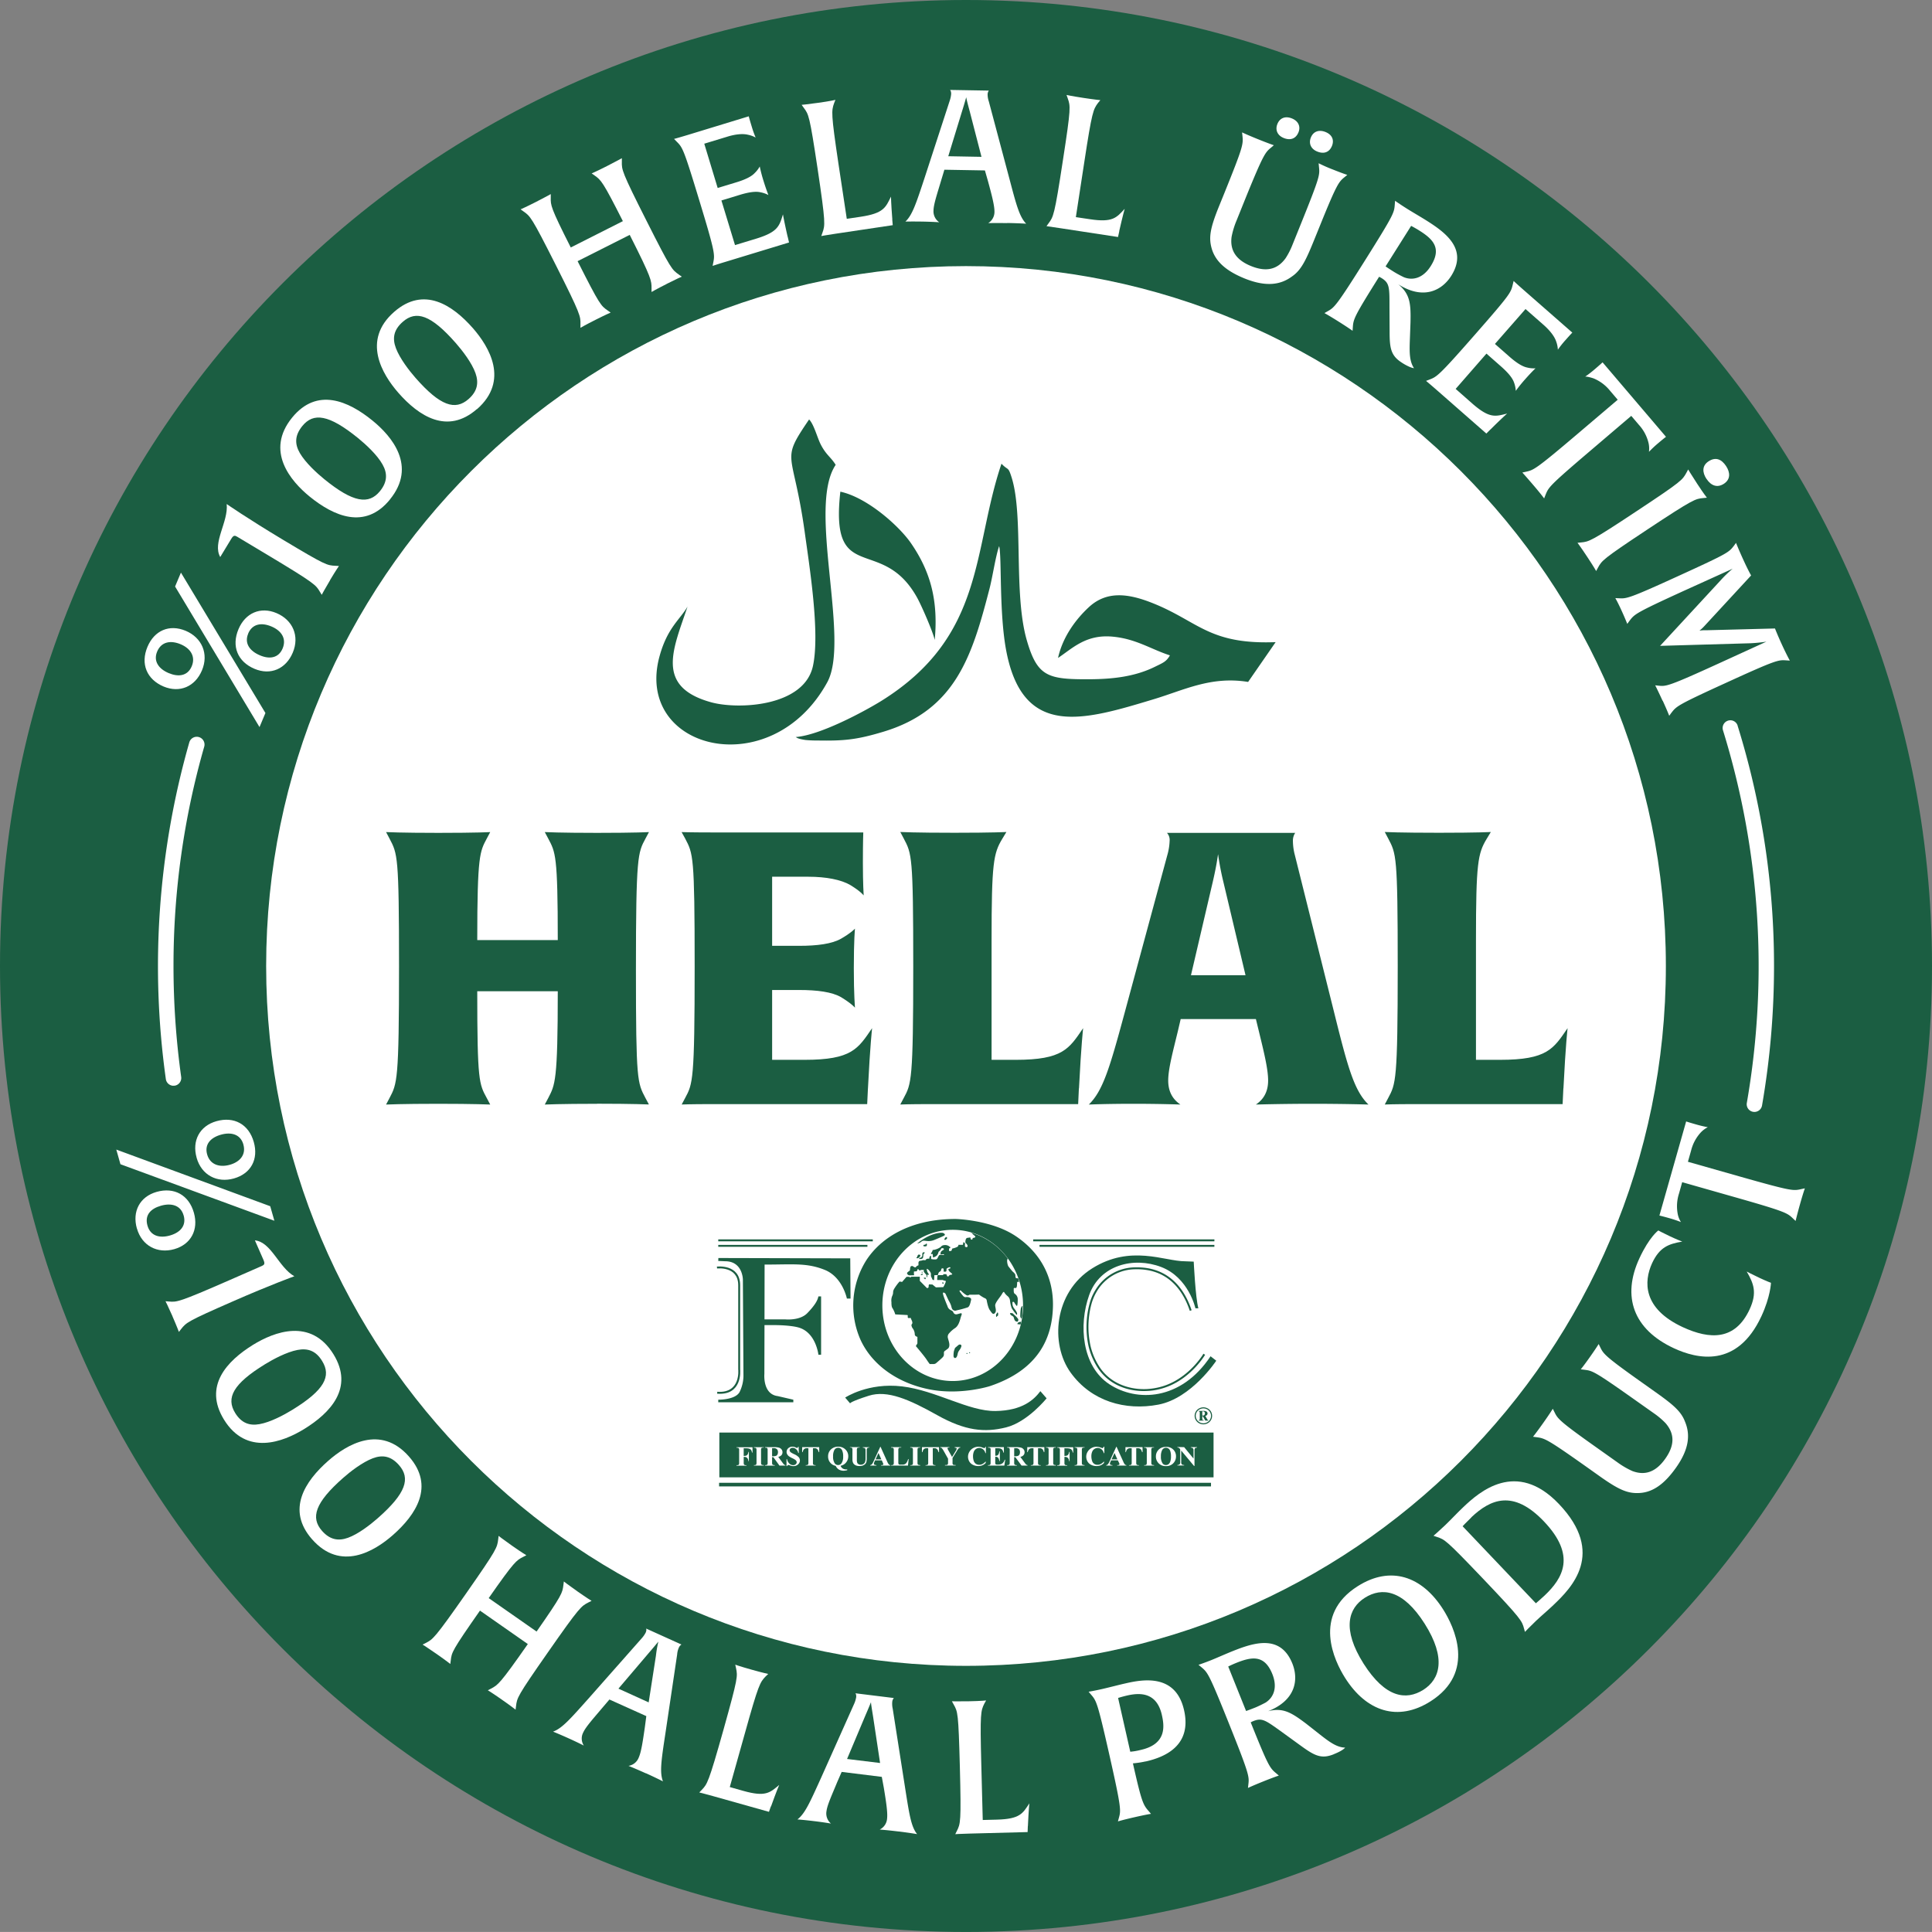 <svg id="Layer_1" data-name="Layer 1" xmlns="http://www.w3.org/2000/svg" viewBox="0 0 930.68 930.66"><rect x="0" y="0" width="930.68" height="930.66" fill="#808080" stroke="none"/><defs><style>.cls-1{fill:#1b5e42;}.cls-2{fill:#fff;}</style></defs><path class="cls-1" d="M1005.34,551c0,257-208.34,465.33-465.33,465.33S74.66,808,74.66,551,283,85.67,540,85.67,1005.34,294,1005.34,551" transform="translate(-74.66 -85.67)"/><path class="cls-2" d="M877.14,551c0,186.21-150.95,337.14-337.14,337.14S202.87,737.21,202.87,551,353.82,213.86,540,213.86,877.14,364.81,877.14,551" transform="translate(-74.66 -85.67)"/><path class="cls-1" d="M405.82,377.93c-3.59,6.21-9.66,10.1-13.44,23.84-12.44,45.23,53.78,61.78,80.78,12.58,11.21-20.43-9.71-84.39,4.06-104.75-2.34-3.81-4.56-4.69-7.19-9.81-1.7-3.33-3.26-9.66-5.61-12.07-14.18,20.84-7.75,14-2.15,54,2.29,16.69,7.47,48.74,4,64.77-4.28,19.66-36.13,21.11-49.2,17.44-27.05-7.56-18-25.74-11.24-46M524.93,394c1.81-19.36-2.21-33.23-11.36-46.56-5.55-8.14-21-22.1-34.1-24.92-5.14,45.83,20,20.4,37,51.08,2.26,4.11,7.67,16.59,8.48,20.4m-67,46.57c.12.07.26.95,4.82,1.58a55.66,55.66,0,0,0,5.63.23c12.76.22,18.87-.33,31.67-4.18,35-10.48,42.91-36.71,51.27-69,1.52-5.89,2.81-15.1,4.62-20.46,1.35,5-.1,32.52,3.52,50.92,8.22,41.83,37.36,33,71.08,22.8,14.69-4.44,27.54-11.18,45.34-8.29L689.16,395c-32.43,1.25-37.31-10.22-59.77-19-11.14-4.37-21.55-5.85-30.17,2.12-6,5.54-12.59,14.06-14.88,24.49,6.93-4.58,13.43-11.51,26.44-10.24,11.24,1.07,18.43,6.11,27.45,9-1.74,3.07-3.32,3.58-7.25,5.51-9.69,4.78-20.36,5.92-31.28,6-20.24.09-25.31-1.11-30.43-18.84-6.47-22.58-1.52-59.37-7.18-78-1.85-6-1.66-3.45-5-7-14.05,41.58-7.71,83.1-58,114.35-8.22,5.06-29.47,16.5-41.13,17.32" transform="translate(-74.66 -85.67)"/><path class="cls-1" d="M420.71,691.68l63.53.16.14,19.38h-1.76s-2.05-10.39-10.72-13.85-15.29-2.53-28.92-2.53l-.05,26.4H453s6.95.72,10.55-3,5-6.15,5.34-8.08h1.31v28.09h-1.3s-1.18-10.87-9.74-13.15c0,0-3.62-1.11-12.05-1.11h-4.18l-.06,23.53s-.9,9.76,6.42,10.67l7.53,1.74v1.23H420.66v-1.23s8.12.15,10.25-3.65a18.15,18.15,0,0,0,1.88-8.59L432.52,702s-.09-8.76-8.52-8.76l-3.34-.15Z" transform="translate(-74.66 -85.67)"/><path class="cls-1" d="M649.7,693.42s.82,17.39,2.24,22.48h-1.42S647.26,701.05,634,696s-29.47-1-34.66,13.52-3.46,34.27,9.66,42.92,34.48,8.12,48.81-13.43l2.75,2.13s-11.91,18.11-27.87,21.16-32.27-1.57-42.26-15.39-8.14-38.67,10.38-50.26,34.8-3.4,44.66-3.4Z" transform="translate(-74.66 -85.67)"/><path class="cls-1" d="M511.82,719.15l-5.89-.31a12.77,12.77,0,0,0-1.33-3c-.61-.7-.51-2.85-.51-2.85a5.74,5.74,0,0,1,.41-3.14c.71-1.54,0-1.74.92-3.37A23.67,23.67,0,0,1,508,703l1.21.2,2.14-2.46h1.23s.76.41.83.24a1,1,0,0,0,.1-.29l4.24,0v2l3.44,3.48s.82.06.82-.71a2.23,2.23,0,0,1,.19-1.08l1.64.07,1.67,1.37,3.55-.11a12.48,12.48,0,0,0,1.18-2.54s.15-.56-.36-.56-.66-.16-.66-.16l-.41-.18h-2.68v-.77l.1-1.18.24-.39h2.44l.25-.46h1.37l.31.71.2.36h.51a1.48,1.48,0,0,1,1-.77,2.59,2.59,0,0,0,.82-.2A.82.82,0,0,0,533,699c-.41-.36-1.26-1-1.36-1.41a4,4,0,0,0-.16-.57l1-.41s.1-.6-.45-.49a4.33,4.33,0,0,0-1.33.65s-.1.1-.1.51v.56l-.34.41h-1l-.06-1.43s-.56-.26-.85-.11-.36,1.28-.72,1.39a1.6,1.6,0,0,0-1,1.21c0,.51-.25.61-.85.61a8.34,8.34,0,0,1-1,0l-.15,2.39-.7-.1-.82-1.78v-1.17c0-.61-1-1.73-1-1.73s-1.13-1.17-1-.3a6.42,6.42,0,0,0,.31,1.22l.46.7.21.36-.11.36-.51-.2a2.44,2.44,0,0,0-.15.76v.45H521v-1l-.66-.72-.55-.7-.2-.56s.34-.41,0-.46a10,10,0,0,0-1.34,0l-.3.16s-.14.25-.5-.06A1.8,1.8,0,0,1,517,697s0-.15-.26.1-.25,1-.71,1a8.32,8.32,0,0,0-1.11.1s0-.1,0,.34v.87c0,.36.31.51,0,.56s-2.39.06-2.39.06l-.56-.31-.4-.67c0-.46,1.37-1.31,1.37-1.31a8.6,8.6,0,0,0,.15-1.23,2,2,0,0,1,.41-.9l.65-.11.77.46s.71.52,1,0a2.22,2.22,0,0,1,1.18-.76v-1.32s.15-.87.82-.87,1.16-.31,1.62-.31,1,.21,1.21-.3,1.57-.4,1.57-.4l.12-.88.27-.28.21-.25h.26v1.55a6.33,6.33,0,0,0,1.62.22c.74,0,1,0,1.32-.38s.63-1.39,1.07-1.72,2.12,0,2.12,0,.31-.43-.22-.41a11.21,11.21,0,0,1-1.42,0l.17-1a2.41,2.41,0,0,1,.56-.63,6.06,6.06,0,0,1,.76-.48s.3-.27.15-.53-1.16-.51-1.33.1a4,4,0,0,1-1.2,1.37,3.88,3.88,0,0,1-.76,1.72,3.78,3.78,0,0,1-1.85,1c-.25,0,0-1.77-.37-1.69a4,4,0,0,1-.6.09s-.27,0,.2-.75.52-1,.48-1.1.29-.2.7-.2a8.43,8.43,0,0,0,3.28-1.42,2,2,0,0,1,1.57-.85,3.4,3.4,0,0,1,2.29.44c.56.52.85.36.71.77a.59.59,0,0,1-.61.36v1.23s1.16.24,1.31-.41.31-.77.31-.77a8.48,8.48,0,0,0,2.49-.87,1,1,0,0,0,.41-.9h2.18l.21-1.28s.85.2.8.92a4.91,4.91,0,0,0,0,1.21s.62.51,1.08.1-.16-1.21-.46-1.52-.57-.25-.41-1.31a2.19,2.19,0,0,1,.61-1.43l1.78-.26s0,1.07.56,1.07.55-.81.55-.81,2.08-.11.87-1.11a12,12,0,0,1-1.52-1.42h0a34,34,0,0,1,17.49,12.39l-.27.87a7,7,0,0,0,.51,2.8c.51.71,2.09,2.6,2.09,2.6s1.38,1.05,1.38,1.82a4.54,4.54,0,0,0,.2,1.32l.65.2s.41-.41.61.31a3.39,3.39,0,0,1,.21,1.41c-.05.26-.77-.46-.82.26s0,2.59-.65,2.65-1-.26-1,.51-.1,1.93.56,2.32a3.12,3.12,0,0,1,1.37,2.39c.05,1.07-.1,3.26-.36,3.41s-1.42-1.83-1.42-1.83-.87-.51-.76.45a4.12,4.12,0,0,0,.66,2.39c.56.77,2.08,2.49,1.42,3.36A22.11,22.11,0,0,1,562,715.8a15.18,15.18,0,0,1-.81-3.65A3.2,3.2,0,0,0,560,710a7,7,0,0,1-1.63-1.87s-.25-.57-1,.82-3.42,4.25-3.31,5.63.76,2.68-.16,3.65-1.52-.2-2.44-1.47-1.46-4.57-1.46-4.57a1.38,1.38,0,0,0-1-1.18,17.64,17.64,0,0,1-2.73-1.72l-2.25.07h-2.26c-.32,0-.56.6-1.41.29a13.38,13.38,0,0,1-2.84-2.3s-1-.26-.46.58a21.26,21.26,0,0,0,1.54,2,1.75,1.75,0,0,0,1.13.63,3.38,3.38,0,0,1,1.89.12c.84.38,1,.63.77,1.51s-.55,2.78-1.52,3.25a49.67,49.67,0,0,1-5.38,1.46,1.69,1.69,0,0,1-2-.47c-.71-1-.17-1.51-1.89-4.38l-1.52-3.26s-1.13-1-1.18-.09,2.19,6.16,2.19,6.16a2.89,2.89,0,0,0,1.14,1.66c.9.58,1.4.53,1.74,1.47a1.47,1.47,0,0,0,1.57.8c.14,0,1.76-.46,1.76-.46s1.06-.39.49,1-.9,4.59-3,6.08a12.87,12.87,0,0,0-2.84,2.47,2.4,2.4,0,0,0-.66,2.34c.36,1.48,1.31,3.67.15,5L530,736.3a1.12,1.12,0,0,0-.64,1.09c0,.87.1,1.3-.5,2s-3.19,2.88-3.19,2.88a2,2,0,0,1-1.52.48h-1.62s-.63-.78-1.62-2.3-4.68-5.89-4.68-5.89a.63.63,0,0,1-.21-.87.69.69,0,0,1,.11-.13c.46-.62.46-.72.46-1v-2.9s-1.26-.24-1.26-1.21a5.15,5.15,0,0,0-.87-2.71,3.07,3.07,0,0,1-.74-1.83c.07-.39.81-.6.21-2l-.62-1.42s-1.31.38-1.36-.21a6.31,6.31,0,0,1,0-.87Z" transform="translate(-74.66 -85.67)"/><path class="cls-1" d="M537.61,697.88s.87,0,.71-.67-1.23-.75-1.87-.3-.57,1.77-.47,2.39,1.32.4,1.06,1.53-.59.1-.49,1.72a1.11,1.11,0,0,0,.85.4,11.78,11.78,0,0,1,1.57.17.91.91,0,0,0,0-1.23c-.49-.72-1.06-1.06-.49-1.47s.54-1.18,0-1.12-1.38-.7-1.38-.7-.55-.82.41-.72" transform="translate(-74.66 -85.67)"/><path class="cls-1" d="M540.6,696.56s.41.25.46-.21.72-.25.6.46a2.45,2.45,0,0,0,.05,1.11s.26.67-.39.67-1-.77-1-.77-.67-1.26.25-1.26" transform="translate(-74.66 -85.67)"/><path class="cls-1" d="M551.88,688.18a9.51,9.51,0,0,0,.61,1.72,1.32,1.32,0,0,0,1,.77.75.75,0,0,0,.13-1l-.13-.13a14.42,14.42,0,0,1-1.06-1.41s-.2-.41-.61.1" transform="translate(-74.66 -85.67)"/><path class="cls-1" d="M527.19,725.28l-.05,1.3s.15.36.46.32.42,0,.42-.47V725Z" transform="translate(-74.66 -85.67)"/><path class="cls-1" d="M534.71,735l1.64-1.4s.6-.44,1.07-.17.52.51.07,1.54-1.24,1.53-1.48,2.8-.57,1.79-.94,2-1,.06-1.08-.84a11.29,11.29,0,0,1,.19-2.39c.05-.2.53-1.52.53-1.52" transform="translate(-74.66 -85.67)"/><rect class="cls-1" x="465.59" y="651.79" width="0.41" height="0.41"/><polygon class="cls-1" points="466.85 651.81 467.28 651.81 467.28 651.43 466.85 651.4 466.85 651.81"/><path class="cls-1" d="M555,718a.77.77,0,0,1-.22.46,1.13,1.13,0,0,0-.29.74v.39s0,.55.31.41,0-.41.32-.41.36-.5.36-.5l0-.76s-.07-.55-.53-.33" transform="translate(-74.66 -85.67)"/><path class="cls-1" d="M561.79,719.33s1,.32,1.21,1a7.21,7.21,0,0,0,.43,1.26,1.4,1.4,0,0,0,1.28.74c.34,0,.63-.7.43-1.25a9.5,9.5,0,0,0-1.66-1.81,4.15,4.15,0,0,1-.73-.72,1,1,0,0,0-.79-.32s-.73-.19-.75.17.58.89.58.89" transform="translate(-74.66 -85.67)"/><path class="cls-1" d="M566.3,723.69l-1.53-.16a.51.51,0,0,1,.05-.32,1.12,1.12,0,0,1,.73-.63,4.21,4.21,0,0,1,1-.19Z" transform="translate(-74.66 -85.67)"/><path class="cls-1" d="M566.73,720.87a1.66,1.66,0,0,1-.58-1.19,27.25,27.25,0,0,1,.26-3.72s.43-1.25.84-1.19l-.19,4.53a4.69,4.69,0,0,1-.33,1.57" transform="translate(-74.66 -85.67)"/><path class="cls-1" d="M516.53,684.62a27.52,27.52,0,0,1,5.63-3.55c3.21-1.48,6.16-1.77,6.86-1.43s1.18.82.41,1.28-4.57,2-4.57,2a7.56,7.56,0,0,1-2.89.61c-1.58,0-2.54-.56-3.46.26a3.53,3.53,0,0,1-2,.85" transform="translate(-74.66 -85.67)"/><path class="cls-1" d="M520.63,684.9s-.14.33-.36.36-.75,0-.8.36.25.44.64.44.93,0,1-.36.14-.92-.1-.92a.73.73,0,0,0-.41.12" transform="translate(-74.66 -85.67)"/><path class="cls-1" d="M517.53,690.1s-.37-.36-.8.37-.08.77-.6.94a.38.38,0,0,0,.52.37,1.46,1.46,0,0,0,.9-.54s.51-.43.46-.84-.49-.29-.48-.3" transform="translate(-74.66 -85.67)"/><path class="cls-1" d="M517.46,692.15h.91a1.34,1.34,0,0,0,.71-.31c.33-.29.33-1.19.33-1.19l.1-.79s.43-.46.58-.66-.32-.43-.73-.21-.28.16-.38.62.07,1-.17,1.29-.34.53-.51.63-.94-.25-.84.64" transform="translate(-74.66 -85.67)"/><path class="cls-1" d="M529.77,682.29l.26-.41s.15-.25.36-.25.37-.18.42,0a1.77,1.77,0,0,1,.05.51.45.45,0,0,1-.2.41c-.15.12-.17.05-.32.17s0,.2-.24.2h-.38a.46.46,0,0,1,0-.63" transform="translate(-74.66 -85.67)"/><polygon class="cls-1" points="443.99 612.64 444.01 613.03 444.39 613.03 444.39 612.64 443.99 612.64"/><polygon class="cls-1" points="443.99 613.47 443.99 613.95 443.55 613.95 443.64 614.25 444.35 614.25 444.35 613.42 443.99 613.47"/><path class="cls-1" d="M519.71,701.17h.74s.17-.09.17.25-.17.46-.33.46-.22-.3-.41-.3-.17-.41-.17-.41" transform="translate(-74.66 -85.67)"/><path class="cls-1" d="M528.45,703.52s.75-.18.79.13a.34.34,0,0,1-.29.38h-.1c-.19,0-.4-.51-.4-.51" transform="translate(-74.66 -85.67)"/><path class="cls-1" d="M533.61,750.93c-18.72,0-33.9-16.32-33.9-36.42s15.18-36.42,33.9-36.42,33.87,16.3,33.87,36.42-15.17,36.42-33.87,36.42m30.48-69.71c-11.69-7.94-29.08-8.35-29.08-8.35-22.17,0-36.1,9.27-43,19.83a40.85,40.85,0,0,0-2.75,38.54c5.89,12.61,18.71,21,33.55,23.8s28.67-1.64,28.67-1.64c23.9-8,30-23.68,30.4-38.12s-6.09-26.13-17.78-34.06" transform="translate(-74.66 -85.67)"/><path class="cls-1" d="M484.18,761.71l-2.39-2.8s11-7.34,27.39-5.39,32.05,12.06,45.07,11.86,18.52-5.5,21.58-9.56l3,3.45s-9.14,11.4-19.52,14-19.74,1.63-33.18-5.9-24-12.2-32.95-9.35-9,3.65-9,3.65" transform="translate(-74.66 -85.67)"/><rect class="cls-1" x="346.52" y="690.09" width="238.07" height="21.57"/><path class="cls-2" d="M432.91,783.3V787h.28a2.84,2.84,0,0,0,1-.17,1.75,1.75,0,0,0,.64-.6,2.75,2.75,0,0,0,.35-1.15h.23v4.48h-.23a2.31,2.31,0,0,0-.7-1.68,2.17,2.17,0,0,0-1.28-.41h-.28v2.73a2.5,2.5,0,0,0,.09.86.68.68,0,0,0,.29.29,1.29,1.29,0,0,0,.61.13h.31v.24h-4.78v-.24h.31a1.37,1.37,0,0,0,.63-.13.59.59,0,0,0,.27-.33,2.51,2.51,0,0,0,.07-.82v-5.85a2.7,2.7,0,0,0-.07-.85.6.6,0,0,0-.3-.29,1.13,1.13,0,0,0-.6-.14h-.31v-.24h7.72v2.56h-.28a2.52,2.52,0,0,0-.49-1.35,2.27,2.27,0,0,0-1.11-.59,6.85,6.85,0,0,0-1.5-.11Z" transform="translate(-74.66 -85.67)"/><path class="cls-2" d="M442.61,791.44v.24h-4.78v-.24h.31a1.37,1.37,0,0,0,.63-.13A.64.64,0,0,0,439,791a2.28,2.28,0,0,0,.09-.82v-5.85a2.44,2.44,0,0,0-.09-.85.67.67,0,0,0-.31-.29,1.1,1.1,0,0,0-.59-.14h-.31v-.24h4.78V783h-.31a1.24,1.24,0,0,0-.63.14.53.53,0,0,0-.27.32,2.28,2.28,0,0,0-.09.82v5.85a2.5,2.5,0,0,0,.09.86.65.65,0,0,0,.3.29,1.25,1.25,0,0,0,.6.13Z" transform="translate(-74.66 -85.67)"/><path class="cls-2" d="M446.59,783.28v3.89H447a4.53,4.53,0,0,0,1.42-.17,1.35,1.35,0,0,0,.71-.6,2.06,2.06,0,0,0,.28-1.14,2,2,0,0,0-.5-1.5,2.08,2.08,0,0,0-1.57-.48Zm0,4.35v2.49a2.79,2.79,0,0,0,.09.91.67.67,0,0,0,.32.3,2.29,2.29,0,0,0,.86.11v.25h-4.68v-.25a2.29,2.29,0,0,0,.86-.11.84.84,0,0,0,.32-.3,3.09,3.09,0,0,0,.08-.91v-5.77a3,3,0,0,0-.08-.9.74.74,0,0,0-.32-.31,2.51,2.51,0,0,0-.86-.1v-.26h4.25a9,9,0,0,1,2.42.24,2.41,2.41,0,0,1,1.27.82,2.16,2.16,0,0,1,.48,1.4,2,2,0,0,1-.74,1.64,3.29,3.29,0,0,1-1.3.6l2.21,3a4.58,4.58,0,0,0,.61.71,1,1,0,0,0,.63.23v.25h-2.87l-2.95-4.06Z" transform="translate(-74.66 -85.67)"/><path class="cls-2" d="M459.38,782.59l.07,3h-.27a3,3,0,0,0-1-1.81,2.49,2.49,0,0,0-1.66-.67,1.6,1.6,0,0,0-1.09.36,1,1,0,0,0-.39.82.9.9,0,0,0,.14.53,2,2,0,0,0,.63.6,11.16,11.16,0,0,0,1.45.77,6.77,6.77,0,0,1,2.17,1.45,2.38,2.38,0,0,1,.56,1.57,2.48,2.48,0,0,1-.91,1.91,3.2,3.2,0,0,1-2.27.8,2.69,2.69,0,0,1-.8-.09,4.48,4.48,0,0,1-1-.32,1.41,1.41,0,0,0-.53-.12.63.63,0,0,0-.37.12,1,1,0,0,0-.31.41h-.26v-3.36h.26a3.63,3.63,0,0,0,1.14,2.16,2.65,2.65,0,0,0,1.81.74A1.75,1.75,0,0,0,458,791a1.28,1.28,0,0,0,.45-.94,1.16,1.16,0,0,0-.17-.6,2,2,0,0,0-.53-.56,7.49,7.49,0,0,0-1.23-.7,10.79,10.79,0,0,1-1.79-1,3,3,0,0,1-.84-.94,2.17,2.17,0,0,1-.31-1.14,2.4,2.4,0,0,1,.8-1.81,2.9,2.9,0,0,1,2-.75,3.47,3.47,0,0,1,.85.1,4.3,4.3,0,0,1,.78.29,1.87,1.87,0,0,0,.64.22.31.31,0,0,0,.27-.12,1,1,0,0,0,.19-.49Z" transform="translate(-74.66 -85.67)"/><path class="cls-2" d="M469.29,782.79v2.4h-.24a4.25,4.25,0,0,0-.48-1.19,1.88,1.88,0,0,0-.73-.58,2.23,2.23,0,0,0-.89-.12h-.68v6.86a3,3,0,0,0,.06.85.67.67,0,0,0,.31.29,1,1,0,0,0,.62.14h.3v.24h-4.78v-.24h.31a1.24,1.24,0,0,0,.63-.14.68.68,0,0,0,.28-.3,2.52,2.52,0,0,0,.08-.82V783.3h-.66a2,2,0,0,0-1.35.38,2.5,2.5,0,0,0-.74,1.51h-.25v-2.4Z" transform="translate(-74.66 -85.67)"/><path class="cls-2" d="M478.39,783.09a2,2,0,0,0-1.87,1.22,6.16,6.16,0,0,0-.55,2.93,5.64,5.64,0,0,0,.82,3.38,2,2,0,0,0,2.8.39,1.8,1.8,0,0,0,.39-.39,5.25,5.25,0,0,0,.84-3.25,6.86,6.86,0,0,0-.52-3.1,2.07,2.07,0,0,0-1.91-1.2m1.2,8.67a2.49,2.49,0,0,0,1,1.32,2.81,2.81,0,0,0,1.62.44h.58v.39a7.47,7.47,0,0,1-1.82.26,4.4,4.4,0,0,1-2.24-.6,3.76,3.76,0,0,1-1.49-1.76,4.45,4.45,0,0,1-2.67-1.58,4.53,4.53,0,0,1-1-3,4.42,4.42,0,0,1,1.36-3.31,4.87,4.87,0,0,1,3.5-1.33,4.74,4.74,0,0,1,3.48,1.33,4.43,4.43,0,0,1,1.37,3.31,4.57,4.57,0,0,1-1.08,3,4.25,4.25,0,0,1-2.57,1.52" transform="translate(-74.66 -85.67)"/><path class="cls-2" d="M484.05,782.79h4.71V783h-.22a1.56,1.56,0,0,0-.74.12.58.58,0,0,0-.29.29,3.36,3.36,0,0,0-.08,1v4.35a4.27,4.27,0,0,0,.19,1.59,1.43,1.43,0,0,0,.61.63,2,2,0,0,0,1.08.26,2.25,2.25,0,0,0,1.26-.33,2.08,2.08,0,0,0,.78-.88,5.41,5.41,0,0,0,.26-2v-3.62a1.91,1.91,0,0,0-.14-.85.7.7,0,0,0-.32-.36,1.91,1.91,0,0,0-.85-.15v-.24h3.15V783h-.18a1.21,1.21,0,0,0-.64.15.93.93,0,0,0-.37.46,2.37,2.37,0,0,0-.09.75v3.38A9,9,0,0,1,492,790a2.58,2.58,0,0,1-1,1.28,3.83,3.83,0,0,1-2.26.6,4.21,4.21,0,0,1-1.82-.31,2.71,2.71,0,0,1-1.25-1.07,3.78,3.78,0,0,1-.37-1.78v-4.35a2.54,2.54,0,0,0-.09-1,.58.58,0,0,0-.29-.29,1.82,1.82,0,0,0-.8-.12Z" transform="translate(-74.66 -85.67)"/><path class="cls-2" d="M499.22,788.67l-1.37-3.07-1.4,3.07Zm.22.48h-3.23l-.39.87a2,2,0,0,0-.19.72.57.57,0,0,0,.33.54,2.74,2.74,0,0,0,.89.16v.24h-3v-.24a1.23,1.23,0,0,0,.8-.4,5,5,0,0,0,.79-1.34l3.27-7.09h.12l3.29,7.29a4.82,4.82,0,0,0,.79,1.3,1.08,1.08,0,0,0,.65.24v.24H499.1v-.24h.17a1.48,1.48,0,0,0,.75-.14.35.35,0,0,0,.15-.31.64.64,0,0,0-.05-.24,4.14,4.14,0,0,0-.19-.49Z" transform="translate(-74.66 -85.67)"/><path class="cls-2" d="M512.38,788.56l-.34,3.12h-8.12v-.23h.31a1.42,1.42,0,0,0,.64-.14.57.57,0,0,0,.26-.33,2.22,2.22,0,0,0,.09-.81v-5.86a2.44,2.44,0,0,0-.09-.85.58.58,0,0,0-.29-.29,1.19,1.19,0,0,0-.61-.14h-.31v-.24h4.88V783h-.39a1.32,1.32,0,0,0-.65.14.65.65,0,0,0-.27.32,2.28,2.28,0,0,0-.09.82V790a2.56,2.56,0,0,0,.09.87.51.51,0,0,0,.32.27,2.39,2.39,0,0,0,.8.07h.77a2.43,2.43,0,0,0,1.21-.26,2,2,0,0,0,.84-.78,6.2,6.2,0,0,0,.68-1.59Z" transform="translate(-74.66 -85.67)"/><path class="cls-2" d="M517.93,791.44v.24h-4.78v-.24h.31a1.37,1.37,0,0,0,.63-.13.64.64,0,0,0,.28-.33,2.84,2.84,0,0,0,.06-.82v-5.85a3,3,0,0,0-.06-.85.67.67,0,0,0-.31-.29,1.13,1.13,0,0,0-.6-.14h-.31v-.24h4.78V783h-.31a1.26,1.26,0,0,0-.63.14.65.65,0,0,0-.29.32,3.78,3.78,0,0,0-.06.82v5.85a2.76,2.76,0,0,0,.08.86.68.68,0,0,0,.29.29,1.29,1.29,0,0,0,.61.13Z" transform="translate(-74.66 -85.67)"/><path class="cls-2" d="M527,782.79v2.4h-.24a4.25,4.25,0,0,0-.48-1.19,1.88,1.88,0,0,0-.73-.58,2.23,2.23,0,0,0-.89-.12H524v6.86a2.7,2.7,0,0,0,.08.85.58.58,0,0,0,.29.29,1.07,1.07,0,0,0,.63.14h.29v.24H520.5v-.24h.3a1.24,1.24,0,0,0,.63-.14.59.59,0,0,0,.28-.32,2.52,2.52,0,0,0,.08-.82V783.3h-.66a2,2,0,0,0-1.35.38,2.48,2.48,0,0,0-.73,1.51h-.26v-2.4Z" transform="translate(-74.66 -85.67)"/><path class="cls-2" d="M537.27,782.79V783a1.73,1.73,0,0,0-.7.25,7.1,7.1,0,0,0-1.05,1.5l-2,3.23v2.15a2.43,2.43,0,0,0,.07.85.58.58,0,0,0,.29.29,1.06,1.06,0,0,0,.58.14H535v.24h-5.12v-.24h.48a1.24,1.24,0,0,0,.63-.14.53.53,0,0,0,.27-.32,1.89,1.89,0,0,0,.09-.82v-1.79l-2.15-3.81a6,6,0,0,0-.91-1.33,1.32,1.32,0,0,0-.7-.2v-.24H532V783h-.21a.85.85,0,0,0-.54.12.26.26,0,0,0-.17.24,3.89,3.89,0,0,0,.54,1.17l1.66,3,1.63-2.68a3.73,3.73,0,0,0,.62-1.32.34.34,0,0,0-.17-.29,2,2,0,0,0-.85-.2v-.24Z" transform="translate(-74.66 -85.67)"/><path class="cls-2" d="M549.58,782.59v3.07h-.25a3.3,3.3,0,0,0-1.11-1.84,3,3,0,0,0-1.85-.65,2.75,2.75,0,0,0-1.57.49,2.92,2.92,0,0,0-1,1.25,5.93,5.93,0,0,0-.42,2.2,7.25,7.25,0,0,0,.3,2.17,2.91,2.91,0,0,0,1,1.48,2.71,2.71,0,0,0,1.72.52,3.17,3.17,0,0,0,1.57-.38,5.41,5.41,0,0,0,1.52-1.26v.76a4.53,4.53,0,0,1-1.61,1.13,4.78,4.78,0,0,1-1.94.36,5.52,5.52,0,0,1-2.59-.58,4.11,4.11,0,0,1-1.76-1.62,4.56,4.56,0,0,1,.07-4.7,4.74,4.74,0,0,1,1.84-1.77,5,5,0,0,1,2.47-.63,5.5,5.5,0,0,1,2,.41,3.78,3.78,0,0,0,.81.24.52.52,0,0,0,.37-.16.9.9,0,0,0,.21-.49Z" transform="translate(-74.66 -85.67)"/><path class="cls-2" d="M554.1,783.3v3.62h.19a1.46,1.46,0,0,0,1.26-.53,3.46,3.46,0,0,0,.5-1.57h.25v4.66h-.25a3.59,3.59,0,0,0-.35-1.24,1.33,1.33,0,0,0-.61-.65,2.14,2.14,0,0,0-1-.17v2.51a2.89,2.89,0,0,0,.07.88.51.51,0,0,0,.24.28,1.21,1.21,0,0,0,.56.1h.55a3.26,3.26,0,0,0,2-.58,3.11,3.11,0,0,0,1.11-1.76h.26l-.41,2.83h-7.9v-.24h.31a1.51,1.51,0,0,0,.63-.13.67.67,0,0,0,.27-.33,2.51,2.51,0,0,0,.07-.82v-5.85a3,3,0,0,0,0-.73.58.58,0,0,0-.23-.36,1.23,1.23,0,0,0-.7-.19h-.31v-.24h7.64v2.63H558a3.14,3.14,0,0,0-.55-1.38,2.1,2.1,0,0,0-1-.62,5.57,5.57,0,0,0-1.41-.12Z" transform="translate(-74.66 -85.67)"/><path class="cls-2" d="M563.21,783.28v3.89h.4A4.35,4.35,0,0,0,565,787a1.54,1.54,0,0,0,.73-.6,2.25,2.25,0,0,0,.26-1.14,2,2,0,0,0-.5-1.5,2.08,2.08,0,0,0-1.57-.48Zm0,4.35v2.49a2.79,2.79,0,0,0,.09.91.67.67,0,0,0,.32.3,2.29,2.29,0,0,0,.86.11v.25H559.8v-.25a2.21,2.21,0,0,0,.85-.11.74.74,0,0,0,.33-.3,3.09,3.09,0,0,0,.08-.91v-5.77a3,3,0,0,0-.08-.9.66.66,0,0,0-.33-.31,2.21,2.21,0,0,0-.85-.1v-.26h4.25a9,9,0,0,1,2.42.24,2.41,2.41,0,0,1,1.27.82,2.16,2.16,0,0,1,.48,1.4,2.06,2.06,0,0,1-.74,1.64,3.29,3.29,0,0,1-1.3.6l2.21,3a4.58,4.58,0,0,0,.61.71,1,1,0,0,0,.63.23v.25h-2.87l-3-4.06Z" transform="translate(-74.66 -85.67)"/><path class="cls-2" d="M577.74,782.79v2.4h-.24A4,4,0,0,0,577,784a1.88,1.88,0,0,0-.73-.58,2.07,2.07,0,0,0-.89-.12h-.68v6.86a2.7,2.7,0,0,0,.08.85.58.58,0,0,0,.29.29,1.1,1.1,0,0,0,.64.14H576v.24h-4.78v-.24h.3a1.3,1.3,0,0,0,.64-.14.65.65,0,0,0,.27-.32,2.52,2.52,0,0,0,.08-.82V783.3h-.66a2,2,0,0,0-1.35.38,2.48,2.48,0,0,0-.73,1.51h-.26v-2.4Z" transform="translate(-74.66 -85.67)"/><path class="cls-2" d="M583.29,791.44v.24h-4.77v-.24h.3a1.37,1.37,0,0,0,.63-.13.64.64,0,0,0,.28-.33,2.51,2.51,0,0,0,.07-.82v-5.85a2.7,2.7,0,0,0-.07-.85.67.67,0,0,0-.31-.29,1.13,1.13,0,0,0-.6-.14h-.3v-.24h4.77V783H583a1.24,1.24,0,0,0-.63.14.6.6,0,0,0-.29.32,2.82,2.82,0,0,0-.07.82v5.85a2.76,2.76,0,0,0,.08.86.81.81,0,0,0,.29.29,1.33,1.33,0,0,0,.62.13Z" transform="translate(-74.66 -85.67)"/><path class="cls-2" d="M587.41,783.3V787h.27a2.84,2.84,0,0,0,1-.17,1.71,1.71,0,0,0,.65-.6,2.89,2.89,0,0,0,.34-1.15h.24v4.48h-.24a2.27,2.27,0,0,0-.7-1.68,2.17,2.17,0,0,0-1.28-.41h-.27v2.73a2.76,2.76,0,0,0,.08.86.81.81,0,0,0,.29.29,1.33,1.33,0,0,0,.62.13h.3v.24h-4.77v-.24h.3a1.37,1.37,0,0,0,.63-.13.64.64,0,0,0,.28-.33,2.51,2.51,0,0,0,.07-.82v-5.85a2.7,2.7,0,0,0-.07-.85.67.67,0,0,0-.31-.29,1.13,1.13,0,0,0-.6-.14h-.3v-.24h7.71v2.56h-.27a2.45,2.45,0,0,0-.5-1.35,2.27,2.27,0,0,0-1.11-.59,6.85,6.85,0,0,0-1.5-.11Z" transform="translate(-74.66 -85.67)"/><path class="cls-2" d="M597.1,791.44v.24h-4.78v-.24h.31a1.37,1.37,0,0,0,.63-.13.64.64,0,0,0,.28-.33,2.84,2.84,0,0,0,.06-.82v-5.85a3,3,0,0,0-.06-.85.67.67,0,0,0-.31-.29,1.13,1.13,0,0,0-.6-.14h-.31v-.24h4.78V783h-.31a1.26,1.26,0,0,0-.63.14.65.65,0,0,0-.29.32,3.78,3.78,0,0,0-.06.82v5.85a2.76,2.76,0,0,0,.08.86.67.67,0,0,0,.31.29,1.21,1.21,0,0,0,.59.13Z" transform="translate(-74.66 -85.67)"/><path class="cls-2" d="M606.64,782.59v3.07h-.26a3.35,3.35,0,0,0-1.11-1.84,2.93,2.93,0,0,0-1.84-.65,2.89,2.89,0,0,0-2.61,1.74,5.53,5.53,0,0,0-.43,2.2,6.91,6.91,0,0,0,.31,2.17,2.61,2.61,0,0,0,2.69,2,3.17,3.17,0,0,0,1.57-.38,5.41,5.41,0,0,0,1.52-1.26v.76a4.62,4.62,0,0,1-1.6,1.13,4.89,4.89,0,0,1-2,.36,5.52,5.52,0,0,1-2.59-.58,4.06,4.06,0,0,1-1.76-1.62,4.6,4.6,0,0,1,.07-4.7,4.74,4.74,0,0,1,1.84-1.77,5,5,0,0,1,2.48-.63,6,6,0,0,1,2,.41,3.86,3.86,0,0,0,.8.24.52.52,0,0,0,.37-.16.9.9,0,0,0,.21-.49Z" transform="translate(-74.66 -85.67)"/><path class="cls-2" d="M612.91,788.67l-1.36-3.07-1.42,3.07Zm.22.48h-3.22l-.39.87a2,2,0,0,0-.19.72.58.58,0,0,0,.31.54,2.75,2.75,0,0,0,.9.16v.24h-3v-.24a1.23,1.23,0,0,0,.8-.4,5.49,5.49,0,0,0,.79-1.34l3.26-7.09h.14l3.29,7.29a4.78,4.78,0,0,0,.78,1.3,1.1,1.1,0,0,0,.65.24v.24h-4.43v-.24H613a1.48,1.48,0,0,0,.75-.14.34.34,0,0,0,.16-.31,1,1,0,0,0,0-.24,4.25,4.25,0,0,0-.21-.49Z" transform="translate(-74.66 -85.67)"/><path class="cls-2" d="M625.05,782.79v2.4h-.24a4.25,4.25,0,0,0-.48-1.19,1.88,1.88,0,0,0-.73-.58,2.23,2.23,0,0,0-.89-.12H622v6.86a2.44,2.44,0,0,0,.09.85.58.58,0,0,0,.29.29,1.07,1.07,0,0,0,.63.14h.29v.24h-4.78v-.24h.31a1.24,1.24,0,0,0,.63-.14.59.59,0,0,0,.28-.32,2.52,2.52,0,0,0,.08-.82V783.3h-.66a2,2,0,0,0-1.35.38,2.5,2.5,0,0,0-.74,1.51h-.25v-2.4Z" transform="translate(-74.66 -85.67)"/><path class="cls-2" d="M630.6,791.44v.24h-4.78v-.24h.31a1.37,1.37,0,0,0,.63-.13A.57.57,0,0,0,627,791a2.25,2.25,0,0,0,.09-.82v-5.85a2.44,2.44,0,0,0-.09-.85.65.65,0,0,0-.3-.29,1.13,1.13,0,0,0-.6-.14h-.31v-.24h4.78V783h-.31a1.26,1.26,0,0,0-.63.14.65.65,0,0,0-.29.32,3.21,3.21,0,0,0-.07.82v5.85a2.5,2.5,0,0,0,.09.86.67.67,0,0,0,.31.29,1.21,1.21,0,0,0,.59.13Z" transform="translate(-74.66 -85.67)"/><path class="cls-2" d="M636.34,783.09a2.08,2.08,0,0,0-1.92,1.25,6.55,6.55,0,0,0-.53,2.93,5.7,5.7,0,0,0,.82,3.37,1.91,1.91,0,0,0,1.61.76,2,2,0,0,0,1.16-.34,2.64,2.64,0,0,0,.92-1.33,7.29,7.29,0,0,0,.34-2.41,7.86,7.86,0,0,0-.34-2.64,2.45,2.45,0,0,0-.87-1.23,2,2,0,0,0-1.19-.36m-.09-.42a4.6,4.6,0,0,1,3.55,1.24,4.39,4.39,0,0,1,1.36,3.29,4.59,4.59,0,0,1-1,3,4.54,4.54,0,0,1-3.8,1.71,4.59,4.59,0,0,1-4.88-4.28c0-.13,0-.27,0-.4a4.5,4.5,0,0,1,4.8-4.53" transform="translate(-74.66 -85.67)"/><path class="cls-2" d="M645.09,782.79l4.51,5.51v-3.82a1.7,1.7,0,0,0-.24-1.08,1.29,1.29,0,0,0-1.07-.37v-.24h3V783a3,3,0,0,0-.79.18.77.77,0,0,0-.31.38,2.7,2.7,0,0,0-.12.89v7.4h-.22l-6.17-7.4v5.66a1.17,1.17,0,0,0,.35,1,1.27,1.27,0,0,0,.82.27h.22v.24h-3.24v-.24a1.45,1.45,0,0,0,1.06-.31,1.38,1.38,0,0,0,.29-1v-6.28l-.19-.24a1.87,1.87,0,0,0-.51-.46,1.61,1.61,0,0,0-.65-.13v-.24Z" transform="translate(-74.66 -85.67)"/><path class="cls-1" d="M653.81,767.57h.34a.86.86,0,0,0,.66-.27,1.1,1.1,0,0,0,.28-.77,1,1,0,0,0-.26-.73,1.11,1.11,0,0,0-.8-.26h-.22Zm-1.71-2.24h2.15a3.09,3.09,0,0,1,1.5.24,1.13,1.13,0,0,1,.6,1,1.09,1.09,0,0,1-.26.71,1.51,1.51,0,0,1-.8.48l.82,1.43a1.68,1.68,0,0,0,.36.48.64.64,0,0,0,.26.1V770h-1.44l-1.21-2.11h-.27V769a1,1,0,0,0,.13.63.92.92,0,0,0,.58.15V770H652v-.19a.83.83,0,0,0,.46-.11,1.12,1.12,0,0,0,.15-.67V766.3a1.12,1.12,0,0,0-.1-.6.63.63,0,0,0-.43-.17Zm2.25-1.21a4.08,4.08,0,0,0-1.81.46,3.46,3.46,0,0,0-1.38,1.33,3.5,3.5,0,0,0,0,3.57,3.5,3.5,0,0,0,1.37,1.33,3.71,3.71,0,0,0,3.65,0,3.35,3.35,0,0,0,1.36-1.33,3.45,3.45,0,0,0,.5-1.77,3.56,3.56,0,0,0-.5-1.8,3.34,3.34,0,0,0-1.38-1.33,4,4,0,0,0-1.81-.46m0-.51a4.31,4.31,0,0,1,2.07.53,3.74,3.74,0,0,1,1.58,1.52,4.07,4.07,0,0,1-1.55,5.6,4.4,4.4,0,0,1-2.1.54,4.55,4.55,0,0,1-2.1-.54,4.1,4.1,0,0,1-2.11-3.55,3.92,3.92,0,0,1,.58-2.05,3.77,3.77,0,0,1,1.57-1.52,4.24,4.24,0,0,1,2.06-.53" transform="translate(-74.66 -85.67)"/><path class="cls-1" d="M655.18,738.29s-6.18,10.6-17.81,15.24a33.29,33.29,0,0,1-5.07,1.54,29.44,29.44,0,0,1-5.29.66c-9.15.41-18.43-3.12-23.66-11.33a35.28,35.28,0,0,1-2.54-4.83,35.79,35.79,0,0,1-1.64-4.84,43.46,43.46,0,0,1,.36-21.08h0a24.54,24.54,0,0,1,1-3,23.77,23.77,0,0,1,1.62-3.23,22.57,22.57,0,0,1,19.54-11.24h0a31.52,31.52,0,0,1,5.49.35,26.08,26.08,0,0,1,5,1.3c8,3,13.38,9.73,16.5,19l-.87.29c-3-9-8.27-15.57-16-18.44a25.2,25.2,0,0,0-4.76-1.22,28.2,28.2,0,0,0-5.35-.36h0A21.65,21.65,0,0,0,603,707.81a22.88,22.88,0,0,0-1.57,3.13,23.24,23.24,0,0,0-1,2.91h0a42.33,42.33,0,0,0-.34,20.62,31.51,31.51,0,0,0,1.58,4.72,33.46,33.46,0,0,0,2.48,4.7c5,7.9,14,11.29,22.83,10.92a32.87,32.87,0,0,0,5.14-.67,30,30,0,0,0,4.9-1.48h0c11.34-4.52,17.34-14.83,17.36-14.87Z" transform="translate(-74.66 -85.67)"/><path class="cls-1" d="M420,695.81s11.2-1.39,11.2,9v40.46c.07.74,1.11,12.7-11.08,11.76l.07-.92c11.43.87,10.09-10.75,10.09-10.78V704.8c0-9.33-10.14-8.07-10.18-8.07Z" transform="translate(-74.66 -85.67)"/><rect class="cls-1" x="500.75" y="599.69" width="84.24" height="0.92"/><rect class="cls-1" x="497.71" y="597.03" width="87.29" height="0.94"/><rect class="cls-1" x="346" y="599.69" width="71.85" height="0.92"/><rect class="cls-1" x="346" y="597.03" width="74.44" height="0.94"/><rect class="cls-1" x="346.4" y="714.29" width="236.96" height="1.74"/><path class="cls-1" d="M362.28,617.39c-17.65,0-25.19.36-25.19.36l1.66-3.12c3.31-6.43,4.6-8.09,4.6-51.47H304.56c0,43.57.92,44.68,4.59,51.47l1.66,3.12s-7.54-.36-25-.36c-17.65,0-25.17.36-25.17.36l1.65-3.12c3.67-7,4.59-8.26,4.59-63.42,0-53.5-.73-54.23-4.59-61.59l-1.65-3.12s7.17.38,25.17.38c19,0,25-.38,25-.38l-1.66,3.12c-3.31,6.25-4.59,7.9-4.59,48.9h38.79c0-41-1.11-42.28-4.6-48.9l-1.66-3.12s7.17.38,25.19.38c18.94,0,25-.38,25-.38l-1.67,3.12C381.94,496.43,381,497.9,381,553c0,53.5.72,54.25,4.58,61.59l1.67,3.12s-7.56-.36-25-.36" transform="translate(-74.66 -85.67)"/><path class="cls-1" d="M492.76,610l-.36,7.54H417.19c-9.93,0-14.15.19-14.15.19l1.66-3.13c3.67-6.81,4.59-8.27,4.59-63.43,0-53.5-.74-54.24-4.59-61.59L403,486.5s4,.17,14,.17h73.52s-.19,4.42-.19,14.54c0,10.48.38,15.44.38,15.8-.19-.17-1.28-1.84-6.44-5-4.4-2.57-11.59-4-20.22-4H446.61v33.28h13.06c8.63,0,15.8-.92,20.22-3.48,4.76-2.77,6.25-4.42,6.62-4.8,0,.19-.55,5.15-.55,19.13,0,12.87.55,18.57.55,18.93-.19-.17-1.47-1.83-6.62-5-4.42-2.58-11.59-3.5-20.22-3.5H446.61v33.64h15.63c22.8,0,25.74-5.33,32.53-15.26,0,0-.92,7.71-2,29" transform="translate(-74.66 -85.67)"/><path class="cls-1" d="M594.38,610l-.35,7.54H522.48c-9.91,0-14.14.19-14.14.19L510,614.6c3.67-6.81,4.59-8.27,4.59-63.43,0-53.5-.73-54.24-4.59-61.59l-1.65-3.12s7,.37,26.11.37c18.94,0,25-.37,25-.37l-2,3.31c-4.22,7-5.14,11.58-5.14,48.72v57.72H563.9c22.78,0,25.74-5.33,32.53-15.26,0,0-.92,7.71-2,29" transform="translate(-74.66 -85.67)"/><path class="cls-1" d="M664,510.58a135.51,135.51,0,0,1-2.57-13.41c-.19.9-.57,4.77-2.58,13.41l-10.48,44.87h26.28Zm42.65,106.81c-14.71,0-27,.36-27,.36,2.41-1.65,5.89-4.78,5.89-11.57,0-5.51-2-13.62-4.41-23.53l-1.48-6.08H643.42L642,582.65c-2.41,9.91-4.59,18-4.59,23.53,0,6.79,3.5,9.92,5.87,11.57,0,0-9.39-.36-22.61-.36-13.42,0-21.51.36-21.51.36,6.81-6.6,10.11-17.81,17.09-43.57L637,497.52a27.9,27.9,0,0,0,1.09-6.79,5.07,5.07,0,0,0-1.28-3.85h61.77a6.75,6.75,0,0,0-1.1,3.85,27.36,27.36,0,0,0,.92,6.79l19.14,76.66c6.43,25.93,9.54,37,16.34,43.57,0,0-10.83-.36-27.2-.36" transform="translate(-74.66 -85.67)"/><path class="cls-1" d="M827.76,610l-.36,7.54H755.87c-9.93,0-14.14.19-14.14.19l1.65-3.13c3.65-6.81,4.59-8.27,4.59-63.43,0-53.5-.73-54.24-4.59-61.59l-1.65-3.12s7,.37,26.09.37c18.94,0,25-.37,25-.37l-2,3.31c-4.23,7-5.16,11.58-5.16,48.72v57.72h11.59c22.8,0,25.74-5.33,32.55-15.26,0,0-.94,7.71-2,29" transform="translate(-74.66 -85.67)"/><path class="cls-2" d="M194.23,390.88c-2,4.71.8,8.43,5.59,10.45,4.63,2,9.05,1.4,11-3.32s-.58-8.51-5.36-10.54-9.25-1.37-11.26,3.41m21.48,9.2c-3.26,7.75-10.61,11.08-18.45,7.76-8.09-3.43-11.17-10.85-7.68-19.11,3.28-7.76,10.58-11,18.33-7.71s11.21,11,7.8,19.06m-13.16,29.06-2.85,6.78L159,368.2l2.82-6.69ZM150.38,399.5c-2,4.71.82,8.43,5.53,10.41s9.13,1.43,11.11-3.28-.61-8.63-5.34-10.61-9.28-1.3-11.3,3.48m21.56,9.11c-3.31,7.84-10.7,11-18.47,7.77-8.09-3.43-11.24-10.89-7.76-19.15,3.31-7.83,10.49-11,18.43-7.68,7.75,3.28,11.18,11.06,7.8,19.06" transform="translate(-74.66 -85.67)"/><path class="cls-2" d="M233.65,365.2c-2.81,4.69-4,7-4,7l-.91-1.48c-1.91-3.24-2.3-4-25.34-17.82l-14.52-8.7c-1.08-.65-1.76-.74-2.8,1L180.75,354c-3.92-6.86,4-16.94,3.11-25.53,0,0,9.57,6.69,27.24,17.29,20.51,12.3,21.07,12.24,25.12,12.46l1.72.1s-1.35,1.89-4.3,6.81" transform="translate(-74.66 -85.67)"/><path class="cls-2" d="M220.28,290.91c-3.67,4.53-3.71,8.67-1.15,13.06,2.7,4.61,8.13,9.59,11.68,12.48,14,11.41,21.52,12.42,26.89,5.81,3.62-4.45,3.65-8.58,1.23-12.85-2.58-4.64-8.07-9.67-11.76-12.68-14.13-11.46-21.54-12.42-26.89-5.82m42.23,35.38c-12,14.75-27.06,8-38.62-1.36-9.23-7.51-21.6-22-8.51-38.09,12-14.75,27.13-8,38.69,1.41,9.25,7.51,21.57,21.92,8.44,38" transform="translate(-74.66 -85.67)"/><path class="cls-2" d="M268.68,240.7c-4.39,3.84-5.1,7.91-3.31,12.68,1.89,5,6.4,10.83,9.42,14.28,11.94,13.62,19.16,15.87,25.56,10.26,4.32-3.78,5-7.87,3.36-12.5-1.77-5-6.33-10.88-9.47-14.47-12-13.68-19.16-15.89-25.56-10.25m35.75,42c-14.3,12.53-28.07,3.37-37.88-7.81-7.85-9-17.65-25.33-2-39,14.3-12.52,28.11-3.28,37.94,7.9,7.86,9,17.59,25.26,1.94,39" transform="translate(-74.66 -85.67)"/><path class="cls-2" d="M395.81,222.46c-5.12,2.57-7.29,3.87-7.29,3.87v-1.72c0-3.72.15-4.7-10.51-25.79L352.9,211.48c10.7,21.2,11.26,21.51,14.52,23.77l1.4,1s-2.23.92-7.27,3.47c-5.2,2.62-7.28,3.87-7.28,3.87v-1.72c.07-3.84.19-4.61-11.91-28.59-11.74-23.26-12.24-23.43-15.53-25.77l-1.4-1s2.17-.9,7.35-3.53,7.19-3.82,7.19-3.82v1.72c-.06,3.64-.18,4.61,9.64,24l25.1-12.68c-9.74-19.25-10.51-19.78-13.63-22l-1.4-1s2.16-.88,7.33-3.51,7.21-3.82,7.21-3.82v1.72c-.07,3.84-.17,4.61,11.95,28.58,11.74,23.27,12.2,23.42,15.51,25.77l1.4,1s-2.15.91-7.27,3.49" transform="translate(-74.66 -85.67)"/><path class="cls-2" d="M454.12,199.76l.63,2.72-30.22,9.2c-4.64,1.4-6.59,2.08-6.59,2.08l.33-1.69c.71-3.77,1-4.51-6.85-30.21-7.56-24.93-8-25.17-10.87-28.05l-1.19-1.22s1.89-.49,6.53-1.89l29.46-9s.38,1.49,1.37,4.73a51.1,51.1,0,0,0,1.94,5.49,13.53,13.53,0,0,0-3.79-1.36c-2.42-.58-6-.26-10,1l-10.95,3.33,6.46,21.33,8.93-2.71c4-1.21,7.23-2.66,8.91-4.49a13.08,13.08,0,0,0,2.42-3.16,71.51,71.51,0,0,0,1.84,7c1.32,4.28,2.29,6.6,2.34,6.77A13,13,0,0,0,441,178.3c-2.4-.58-5.87,0-9.91,1.22l-8.91,2.72,6.55,21.5,10.09-3.07c10.65-3.24,11.26-6.14,13-11.73,0,0,.55,3.3,2.27,10.82" transform="translate(-74.66 -85.67)"/><path class="cls-2" d="M504.47,191.36l.24,2.78-27.63,4.13c-4.78.71-6.79,1.11-6.79,1.11l.56-1.62c1.27-3.62,1.62-4.3-2.35-30.88-3.88-25.77-4.27-26.06-6.68-29.32l-1-1.39s2.32-.18,8.18-1,8.1-1.39,8.1-1.39l-.65,1.63c-1.26,3.64-1.53,4.76,2.12,29.2l4,26.47,6.72-1c11-1.66,12-4.42,14.57-9.7,0,0,.05,3.33.65,11" transform="translate(-74.66 -85.67)"/><path class="cls-2" d="M541.78,139.25c-1-3.7-1.59-6-1.66-6.75-.2.63-.76,2.76-2,6.69l-6.66,21.74,16,.29Zm18.06,53.9c-5.28-.09-9.13,0-9.13,0a6.36,6.36,0,0,0,3-5.6c0-3-1.39-8.26-3.08-14.47l-1.52-5.31-19.52-.34L528,172.68c-1.81,6.16-3.6,11.32-3.65,14.37a6.34,6.34,0,0,0,2.76,5.69s-3.12-.24-8.22-.33c-5.29-.08-8.08,0-8.08,0,3.37-3.16,5.18-8.78,9.24-21.06l12.11-37.17a13.38,13.38,0,0,0,.69-3.3c0-1.26-.41-1.79-.58-1.89l18.72.32a3.31,3.31,0,0,0-.58,1.88,10.5,10.5,0,0,0,.58,3.33l10,37.54c3.27,12.41,4.79,18.09,8,21.37,0,0-3.5-.24-9.14-.34" transform="translate(-74.66 -85.67)"/><path class="cls-2" d="M613.83,197.12l-.6,2.72-27.63-4.22c-4.77-.73-6.82-1-6.82-1l1-1.39c2.29-3.09,2.84-3.63,6.88-30.2,4-25.77,3.65-26.18,2.34-30l-.57-1.62s2.27.53,8.11,1.42,8.18,1.08,8.18,1.08l-1.13,1.36c-2.27,3.09-2.89,4.1-6.61,28.52l-4.06,26.48,6.73,1c11,1.67,12.8-.67,16.79-5,0,0-.92,3.21-2.63,10.73" transform="translate(-74.66 -85.67)"/><path class="cls-2" d="M709.2,158.67c-3-1.21-4.24-3.84-3.07-6.76s3.89-3.92,7.07-2.64,4.23,3.84,3.1,6.67c-1.22,3-3.78,4.08-7.1,2.73M693,152.12c-2.92-1.18-4.16-3.81-3-6.71s3.81-4,7.07-2.66c3,1.24,4.23,3.84,3.09,6.65-1.22,3-3.77,4.1-7.19,2.72M722.36,171c-2.75,2.27-3.63,3-11.94,23.59l-2.22,5.47c-4.2,10.4-6.52,15.64-11.18,18.79-5.39,4-12.34,5.16-22.72,1-8.54-3.46-14.16-7.95-16-14.68-1.45-5.24-.58-9.81,3.51-19.95l2.66-6.55c9-22.27,9.12-23.48,8.71-27.51l-.19-1.72s2.27,1.11,7.6,3.26,7.71,2.93,7.71,2.93l-1.3,1.11c-2.75,2.25-3.62,3-12,23.57l-4.65,11.55a39.15,39.15,0,0,0-2.41,7.92c-.84,6.33,2,11.06,9.37,14.05S690.07,215.5,694,210a36.52,36.52,0,0,0,3.33-6.57l3.52-8.72c9.77-24.19,9.59-24.65,9.18-28.67l-.16-1.73a73.71,73.71,0,0,0,6.81,3c5,2,7,2.61,7,2.61Z" transform="translate(-74.66 -85.67)"/><path class="cls-2" d="M758.1,196.56c-2-1.23-3.67-2.08-3.67-2.08L742.12,214s1.32.94,4.13,2.69c1.51.91,3.07,1.75,4.66,2.51,4.22,1.71,9.29.55,13-5.42,5.45-8.66,1-13-5.85-17.24m-8,63.89c-5.38-3.37-6-6.94-6-15L744,234c0-9.85.08-11.9-3.69-14.29A12.72,12.72,0,0,0,739,219c-12,19.1-12.39,20.36-12.66,24.32l-.12,1.7s-1.88-1.38-6.64-4.38-6.91-4.15-6.91-4.15l1.48-.85c3.28-1.86,4.05-2.22,18.33-24.95,13.86-22.07,13.76-22.55,14.08-26.59l.12-1.71s2.27,1.62,5.6,3.72c2.27,1.44,6.53,3.91,9.18,5.57,9.4,5.9,20.48,13.84,12.29,26.87-4.44,7-13.33,11.8-25.5,4.07,5.77,4.77,6.06,9.52,5.87,18.38l-.32,8.77c-.22,5.9-.14,10,2,13.24,0,0-1.61.05-5.77-2.58" transform="translate(-74.66 -85.67)"/><path class="cls-2" d="M792.66,292.51l-2,2-23.81-20.87c-3.65-3.19-5.24-4.49-5.24-4.49l1.59-.61c3.6-1.39,4.35-1.56,22.08-21.8,17.2-19.62,17.17-20.12,18.12-24.06l.4-1.67s1.41,1.36,5.06,4.55l23.21,20.33s-1.07,1.09-3.32,3.65a47.17,47.17,0,0,0-3.64,4.58,13.33,13.33,0,0,0-.83-4c-.79-2.38-2.94-5.21-6.11-8l-8.64-7.58L794.8,251.35l7,6.15c3.17,2.78,6.09,4.74,8.55,5.22a12.86,12.86,0,0,0,4,.37c-.06.07-1.92,1.78-5,5.28a70.61,70.61,0,0,0-4.51,5.58,13.66,13.66,0,0,0-.84-4c-.8-2.37-3.14-5-6.29-7.78l-7-6.16-14.83,17,7.94,7c8.38,7.34,11.18,6.32,16.86,4.87,0,0-2.53,2.2-8,7.64" transform="translate(-74.66 -85.67)"/><path class="cls-2" d="M869,303.22a11.91,11.91,0,0,0-.19-4.08,19.76,19.76,0,0,0-4.69-8.84l-3.65-4.3-19.94,17c-19.84,16.9-19.88,17.41-21.4,21.16l-.63,1.61s-1.43-2-5.08-6.27-5.42-6.2-5.42-6.2l1.69-.37c3.74-.84,4.5-.91,25-18.33l19.25-16.37-3.67-4.3a19.93,19.93,0,0,0-8-6c-2.61-.85-3.8-.89-4-.83a53.13,53.13,0,0,0,4.7-3.64c2.57-2.2,3.68-3.24,3.68-3.24l30.55,35.87s-1.23.92-3.82,3.12a53.34,53.34,0,0,0-4.32,4.05" transform="translate(-74.66 -85.67)"/><path class="cls-2" d="M896.72,316.4c-2.08-3.14-2.2-6.4.94-8.47,3.44-2.29,6.29-1.06,8.48,2.24,2.06,3.14,2.18,6.4-1,8.51s-6.22,1-8.38-2.28m-57.5,37.52c-3.21-4.86-4.69-6.77-4.69-6.77l1.69-.17c3.84-.39,4.62-.36,27-15.21,21.76-14.4,21.84-14.88,23.81-18.43l.82-1.52s1.14,2,4.35,6.9,4.66,6.7,4.66,6.7l-1.73.17c-3.82.38-4.59.36-27,15.19-21.74,14.41-21.84,14.92-23.79,18.45l-.82,1.52s-1.17-2.12-4.3-6.83" transform="translate(-74.66 -85.67)"/><path class="cls-2" d="M875.54,423.22C873.15,418,872,415.8,872,415.8l1.76.19c3.52.35,4.68.32,29.06-10.82l22.74-10.4a74.29,74.29,0,0,1-7.74.77l-43.46,1.25,29.27-31.69a57.53,57.53,0,0,1,5.68-5.47l-23.43,10.62c-23.72,10.84-23.83,11.28-26.34,14.59l-1,1.37s-.86-2.27-2.75-6.42-3-6-3-6l1.72.08c3.72.19,4.56.29,29-10.89,23.71-10.83,23.93-11.22,26.42-14.42l1-1.38s1.32,3.35,3.64,8.4c2.16,4.73,3.63,7.3,3.63,7.3L895.74,387.2a22.67,22.67,0,0,1-2.42,2.28,15.49,15.49,0,0,1,3.26-.2l33.12-.86s1.2,3.11,3.33,7.75c2.24,4.88,3.82,7.72,3.82,7.72l-1.72-.11c-3.77-.25-4.59-.37-29,10.81-23.73,10.83-23.89,11.31-26.38,14.52l-1,1.36s-.73-2-3.12-7.25" transform="translate(-74.66 -85.67)"/><path class="cls-2" d="M191.89,636.94c-1.4-4.92-5.92-6.06-10.83-4.66s-8,4.61-6.61,9.52,5.91,6.33,10.8,5,8.06-4.81,6.64-9.81m-22.51,6.38c-2.32-8.18,1.44-15.31,9.54-17.6,8.45-2.4,15.58,1.44,18,10.06,2.32,8.19-1.3,15.17-9.56,17.52-8.1,2.31-15.65-1.6-18-10m-6.26,27.78c-1.4-4.91-5.92-6.06-10.91-4.64S144.3,671,145.68,676s5.8,6.26,10.8,4.84,8.06-4.71,6.64-9.71m-22.53,6.3c-2.3-8.11,1.35-15.27,9.53-17.61,8.44-2.39,15.53,1.47,17.95,10.08,2.3,8.11-1.37,15.21-9.46,17.51s-15.65-1.62-18-10m-7.93-30.91-2-7.06,74.15,27.29,2,7Z" transform="translate(-74.66 -85.67)"/><path class="cls-2" d="M157.79,719.82c-2.2-5-3.4-7.32-3.4-7.32l1.71.14c3.75.31,4.59.43,29.2-10.34l15.51-6.8c1.14-.51,1.61-1,.77-2.9l-4.13-9.42c7.87.75,11.5,13.06,19,17.29,0,0-11,3.93-29.85,12.2-21.91,9.59-22.17,10.09-24.71,13.25l-1.06,1.36s-.77-2.2-3.07-7.46" transform="translate(-74.66 -85.67)"/><path class="cls-2" d="M229.88,741.36c-3-5-6.95-6.35-11.93-5.39-5.24,1-11.74,4.49-15.63,6.88-15.41,9.47-18.84,16.21-14.39,23.45,3,4.88,6.89,6.28,11.72,5.41,5.24-.91,11.8-4.41,15.84-6.9,15.5-9.52,18.84-16.19,14.39-23.45M182.54,769.5c-9.94-16.17,1.4-28.17,14-36,10.16-6.25,27.89-13.13,38.78,4.57,9.93,16.16-1.49,28.21-14.15,36-10.16,6.23-27.8,13.07-38.67-4.63" transform="translate(-74.66 -85.67)"/><path class="cls-2" d="M266.86,791.44c-3.84-4.37-7.91-5.07-12.64-3.28-5,1.9-10.82,6.4-14.23,9.42-13.59,11.95-15.82,19.17-10.21,25.53,3.79,4.31,7.87,5,12.48,3.35,5-1.78,10.85-6.35,14.42-9.49,13.63-12,15.8-19.15,10.18-25.53M225,827.19c-12.53-14.23-3.4-28,7.75-37.8,8.92-7.86,25.22-17.66,38.92-2.08,12.55,14.25,3.37,28.06-7.79,37.87-8.95,7.85-25.16,17.59-38.88,2" transform="translate(-74.66 -85.67)"/><path class="cls-2" d="M316.51,904.48c-4.69-3.28-6.86-4.57-6.86-4.57l1.54-.79c3.29-1.76,4.2-2.1,17.73-21.48l-23.05-16.11c-13.61,19.47-13.61,20.1-14.07,24l-.22,1.71s-1.86-1.52-6.5-4.76-6.84-4.58-6.84-4.58l1.51-.78c3.43-1.76,4.15-2,19.54-24,14.92-21.36,14.83-21.88,15.36-25.89l.19-1.7s1.83,1.47,6.59,4.81,6.79,4.52,6.79,4.52l-1.53.79c-3.25,1.67-4.15,2-16.61,19.86l23.06,16.11c12.35-17.69,12.45-18.62,12.92-22.42l.22-1.71s1.82,1.47,6.58,4.81,6.78,4.53,6.78,4.53l-1.52.76c-3.43,1.78-4.16,2-19.54,24.07-14.93,21.36-14.83,21.86-15.34,25.89l-.22,1.7s-1.81-1.48-6.51-4.76" transform="translate(-74.66 -85.67)"/><path class="cls-2" d="M390.62,883.35a61,61,0,0,1,1.17-6.86c-.45.49-1.81,2.23-4.51,5.34l-14.71,17.29,14.57,6.62Zm-4.83,56.57c-4.81-2.18-8.37-3.6-8.37-3.6a6.35,6.35,0,0,0,4.93-4c1.24-2.76,2-8.12,2.93-14.49l.72-5.48-17.77-8-3.56,4.18c-4.12,4.91-7.8,8.94-9.06,11.71a6.26,6.26,0,0,0,.29,6.31s-2.79-1.45-7.45-3.55-7.38-3.17-7.38-3.17c4.33-1.57,8.2-6,16.82-15.65l25.86-29.27a13.1,13.1,0,0,0,1.93-2.75c.51-1.14.34-1.81.2-2l17.05,7.71a3.35,3.35,0,0,0-1.26,1.5,9.82,9.82,0,0,0-.81,3.28L395.15,921c-1.93,12.7-2.8,18.5-1.13,22.79,0,0-3.09-1.59-8.23-3.93" transform="translate(-74.66 -85.67)"/><path class="cls-2" d="M446,955.84l-.92,2.62-26.9-7.56c-4.64-1.31-6.67-1.77-6.67-1.77l1.21-1.25c2.63-2.8,3.23-3.27,10.5-29.13,7-25.09,6.81-25.53,6-29.49l-.37-1.69s2.2.82,7.88,2.41,8,2.06,8,2.06l-1.28,1.22c-2.65,2.79-3.38,3.7-10,27.49l-7.24,25.78,6.55,1.85c10.69,3,12.77.89,17.26-2.87,0,0-1.34,3.06-3.93,10.33" transform="translate(-74.66 -85.67)"/><path class="cls-2" d="M495.23,912.51c-.61-3.78-1-6.15-1-6.86-.26.59-1.06,2.64-2.7,6.41L482.71,933l15.9,1.94Zm12.29,55.43c-5.25-.65-9.08-.94-9.08-.94a6.39,6.39,0,0,0,3.54-5.24c.35-3-.5-8.36-1.54-14.71l-1-5.43-19.33-2.39-2.19,5c-2.42,5.92-4.74,10.86-5.12,13.88a6.33,6.33,0,0,0,2.15,6s-3.08-.56-8.15-1.17-8-.82-8-.82c3.65-2.79,6-8.18,11.37-20l15.92-35.62a13.3,13.3,0,0,0,1-3.21c.14-1.24-.24-1.84-.41-1.94l18.57,2.29a3.15,3.15,0,0,0-.77,1.79,10.55,10.55,0,0,0,.22,3.36l6,38.33c2,12.68,2.85,18.48,5.75,22.08,0,0-3.45-.61-9-1.29" transform="translate(-74.66 -85.67)"/><path class="cls-2" d="M569.78,965.43l-.1,2.78-27.93.73c-4.87.12-6.92.28-6.92.28l.77-1.56c1.71-3.44,2.14-4.07,1.44-30.95-.69-26.08-1-26.42-3-30l-.84-1.51s2.34.11,8.24,0,8.25-.39,8.25-.39l-.86,1.53c-1.7,3.45-2.11,4.54-1.46,29.27l.7,26.78,6.79-.17c11.11-.29,12.47-2.94,15.66-7.85,0,0-.35,3.32-.7,11" transform="translate(-74.66 -85.67)"/><path class="cls-2" d="M617.78,902.39c-2.63.6-4.51,1.22-4.51,1.22l5.86,25.9a30.76,30.76,0,0,0,5.13-.89c12.68-2.88,11.21-11.84,10.09-16.82-2.51-11.11-10.7-10.72-16.57-9.41m8.75,31.78a45.24,45.24,0,0,1-6.12.94c4.16,18.45,4.88,19.95,7.59,23l1.11,1.32s-2.31.34-8,1.64-7.92,2-7.92,2l.45-1.66c1-3.63,1.29-4.43-4.64-30.68-5.76-25.46-6.2-25.74-8.83-28.82l-1.11-1.3s2.48-.39,6.51-1.3c3.66-.84,8.36-2.08,11-2.66,8.56-2,24.47-4.9,28.48,12.87,3.8,16.81-8.81,22.51-18.52,24.69" transform="translate(-74.66 -85.67)"/><path class="cls-2" d="M670.16,886.73c-2.15.87-3.84,1.73-3.84,1.73l8.6,21.43s1.54-.51,4.61-1.74c1.08-.44,3.41-1.57,4.76-2.3,3.86-2.43,5.91-7.19,3.28-13.76-3.81-9.45-9.92-8.36-17.41-5.36m47,44c-5.9,2.37-9.13.77-15.64-3.94l-9.25-6.71c-8-5.75-9.6-7-13.74-5.37a9.67,9.67,0,0,0-1.38.65c8.39,20.92,9.19,22,12.23,24.5L690.7,941s-2.22.7-7.45,2.8-7.42,3.16-7.42,3.16l.19-1.71c.43-3.74.58-4.57-9.42-29.49-9.69-24.18-10.17-24.37-13.24-27L652,887.65s2.65-.87,6.3-2.33c2.47-1,7-3,9.9-4.17,10.29-4.13,23.22-8.45,29,5.84,3.1,7.73,1.72,17.73-11.69,23,7.25-1.86,11.26.68,18.34,6l6.9,5.43c4.64,3.63,8,6,11.89,6.11,0,0-.88,1.35-5.48,3.17" transform="translate(-74.66 -85.67)"/><path class="cls-2" d="M732.14,855.34c-8,5.07-11.13,15.08-.6,31.77C742,903.55,752,904.91,760.3,899.69c8-5.08,11.21-15.15.66-31.83-10.41-16.43-20.56-17.74-28.82-12.52m31.57,49.93c-15.68,9.92-30.86,4.88-41.11-11.35-5.12-8.1-15.94-30.24,6.11-44.16,15.77-10,30.95-4.93,41.19,11.28,5.12,8.12,15.94,30.24-6.19,44.23" transform="translate(-74.66 -85.67)"/><path class="cls-2" d="M783.46,816.62c-2.47,2.36-4.23,4.27-4.23,4.27L814.52,858s2.14-1.79,4.29-3.82c8.75-8.33,15.22-19.19-.39-35.6-14.89-15.62-25.83-10.64-35-2M823,858.82c-2.71,2.6-5.89,5.24-8.35,7.58-3.63,3.47-5.39,5.38-5.39,5.38l-.46-1.66c-1-3.63-1.16-4.45-19.68-23.91-18-18.87-18.46-18.89-22.28-20.17l-1.64-.56s2-1.66,5.63-5.1c2.59-2.48,6-6.13,8.82-8.79,7.41-7,25.33-23.11,46-1.39,22.58,23.74,6,40.42-2.66,48.62" transform="translate(-74.66 -85.67)"/><path class="cls-2" d="M845.52,734.66c1.59,3.21,2.07,4.22,20.22,17.07l4.83,3.43c9.15,6.47,13.72,9.93,15.72,15.19,2.66,6.18,2.2,13.19-4.28,22.34-5.34,7.54-11,12-18,12.2-5.43.22-9.68-1.67-18.62-8l-5.77-4.1C820,778.9,818.86,778.52,814.84,778l-1.69-.23s1.58-1.93,4.91-6.63,4.61-6.84,4.61-6.84l.78,1.55c1.57,3.21,2.07,4.22,20.23,17.07l10.15,7.2A39.67,39.67,0,0,0,861,794.3c6,2.25,11.23.58,15.84-5.92s4.57-12,.17-17.13a37.2,37.2,0,0,0-5.63-4.77l-7.7-5.44c-21.3-15.09-21.79-15-25.8-15.53l-1.73-.22s1.35-1.59,4.46-6,4.16-6.18,4.16-6.18Z" transform="translate(-74.66 -85.67)"/><path class="cls-2" d="M923.15,719.75C911.41,745,892,740.24,881,735.14c-19.48-9.06-25.19-24.85-16.58-43.38,4.79-10.31,9.08-13.36,9.08-13.36s1.79,1,5.44,2.73,6.09,2.63,6.09,2.63c-6.65,1.14-10.94,2.71-14.54,10.44-4,8.8-4.58,21.8,14.84,30.8,13,6,25.17,6.46,32.15-8.58,3.71-8,2-12.41-1.4-18.24,0,0,2.6,1.41,6.34,3.15,3.41,1.59,5.35,2.29,5.35,2.29s-.2,6.62-4.62,16.13" transform="translate(-74.66 -85.67)"/><path class="cls-2" d="M897.34,628.66a12.39,12.39,0,0,0-3.28,2.42,19.93,19.93,0,0,0-4.76,8.81l-1.54,5.43,25.17,7.15c25.09,7.11,25.54,6.88,29.49,6l1.68-.36s-.84,2.29-2.36,7.72-2.1,8-2.1,8l-1.24-1.17c-2.78-2.67-3.26-3.26-29.12-10.6L885,655.15l-1.52,5.42a20,20,0,0,0-.61,10,10.83,10.83,0,0,0,1.54,3.79,58.8,58.8,0,0,0-5.62-1.88c-3.27-.92-4.76-1.26-4.76-1.26l12.88-45.33s1.44.49,4.72,1.42a56.49,56.49,0,0,0,5.75,1.36" transform="translate(-74.66 -85.67)"/><path class="cls-2" d="M919.79,621.31a3.49,3.49,0,0,1-.65-.06,3.7,3.7,0,0,1-3-4.3,384.28,384.28,0,0,0-11.48-179.47,3.71,3.71,0,0,1,2.42-4.66h0a3.67,3.67,0,0,1,4.62,2.36l0,.09A388.86,388.86,0,0,1,929.24,551a393.51,393.51,0,0,1-5.78,67.23,3.74,3.74,0,0,1-3.67,3.08" transform="translate(-74.66 -85.67)"/><path class="cls-2" d="M158.24,608.7a3.73,3.73,0,0,1-3.69-3.21,392.57,392.57,0,0,1,11.31-162.24,3.74,3.74,0,0,1,7.19,2.06A382.39,382.39,0,0,0,158.24,551a386.94,386.94,0,0,0,3.7,53.45,3.75,3.75,0,0,1-3.18,4.22h-.52" transform="translate(-74.66 -85.67)"/></svg>